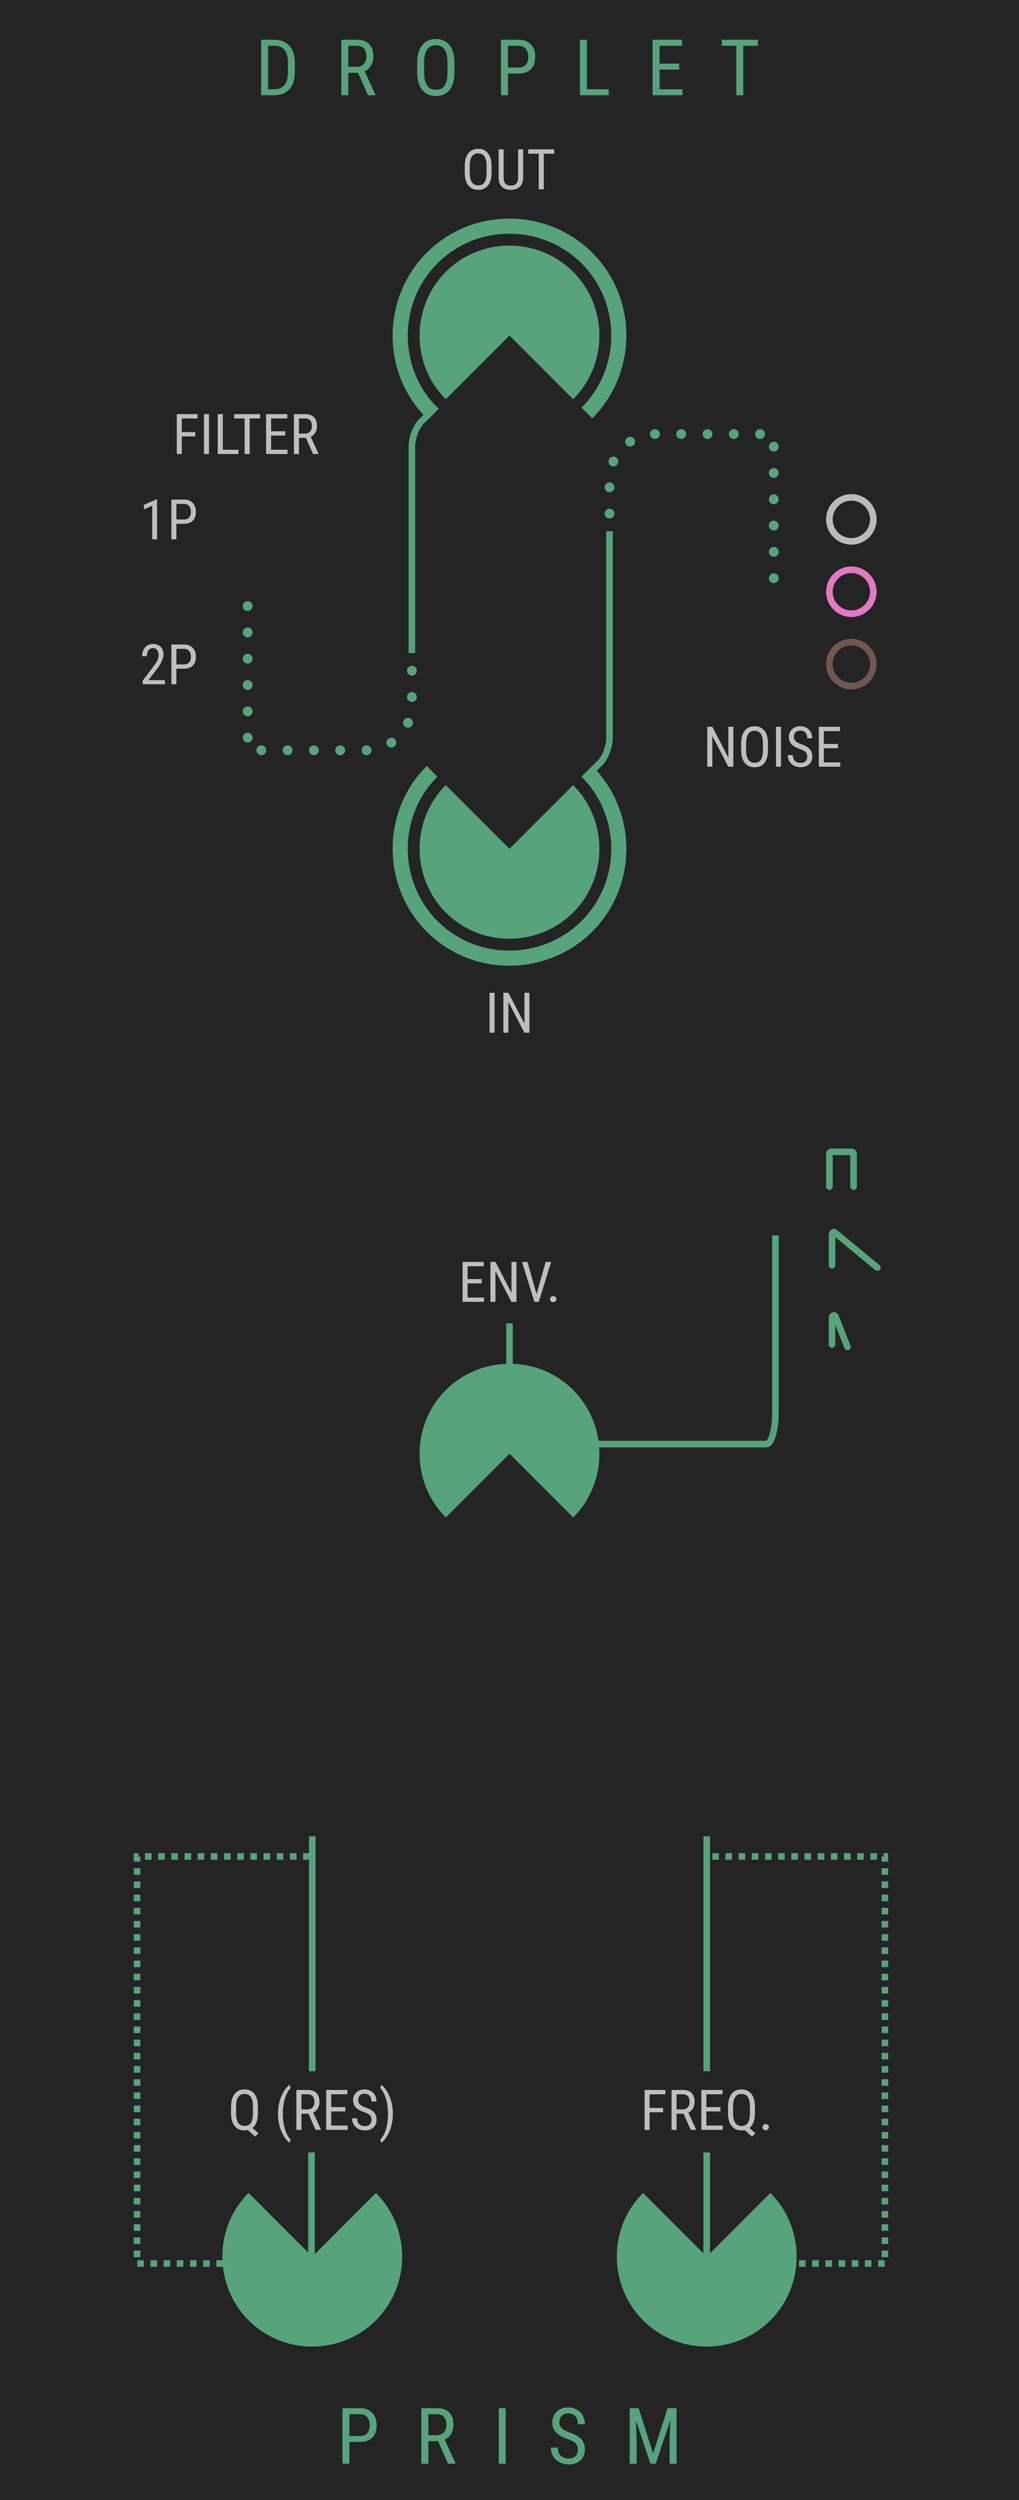 <?xml version="1.0" encoding="UTF-8" standalone="no"?>
<!-- Generator: Adobe Illustrator 23.0.3, SVG Export Plug-In . SVG Version: 6.00 Build 0)  -->

<svg
   xmlns:dc="http://purl.org/dc/elements/1.1/"
   xmlns:cc="http://creativecommons.org/ns#"
   xmlns:rdf="http://www.w3.org/1999/02/22-rdf-syntax-ns#"
   xmlns:svg="http://www.w3.org/2000/svg"
   xmlns="http://www.w3.org/2000/svg"
   xmlns:sodipodi="http://sodipodi.sourceforge.net/DTD/sodipodi-0.dtd"
   xmlns:inkscape="http://www.inkscape.org/namespaces/inkscape"
   version="1.0"
   x="0px"
   y="0px"
   width="155"
   height="380"
   viewBox="0 0 155 380"
   enable-background="new 0 0 585 380"
   xml:space="preserve"
   id="svg1834"
   sodipodi:docname="prism_Droplet.svg"
   inkscape:version="0.92.4 (5da689c313, 2019-01-14)"><defs
     id="defs1838"><inkscape:path-effect
   effect="bspline"
   id="path-effect1596"
   is_visible="true"
   weight="33.333"
   steps="2"
   helper_size="0"
   apply_no_weight="true"
   apply_with_weight="true"
   only_selected="false" /><inkscape:path-effect
   effect="bspline"
   id="path-effect1592"
   is_visible="true"
   weight="33.333"
   steps="2"
   helper_size="0"
   apply_no_weight="true"
   apply_with_weight="true"
   only_selected="false" />
</defs><sodipodi:namedview
     pagecolor="#ffffff"
     bordercolor="#666666"
     borderopacity="1"
     objecttolerance="10"
     gridtolerance="10"
     guidetolerance="10"
     inkscape:pageopacity="0"
     inkscape:pageshadow="2"
     inkscape:window-width="1780"
     inkscape:window-height="1046"
     id="namedview1836"
     showgrid="false"
     inkscape:zoom="2.9462489"
     inkscape:cx="77.499999"
     inkscape:cy="145.50461"
     inkscape:window-x="129"
     inkscape:window-y="-11"
     inkscape:window-maximized="1"
     inkscape:current-layer="layer7"
     showguides="false"><inkscape:grid
       type="xygrid"
       id="grid2962" /></sodipodi:namedview><g
     inkscape:groupmode="layer"
     id="layer3"
     inkscape:label="Background"
     style="display:inline"
     sodipodi:insensitive="true"><rect
       y="-1.9999999e-05"
       width="155"
       height="380"
       id="rect815"
       x="0"
       style="fill:#242424;fill-opacity:1;stroke-width:1" /></g><g
     inkscape:groupmode="layer"
     id="layer4"
     inkscape:label="Graphics"
     style="display:inline"><path
       stroke-miterlimit="10"
       d="m 75.252,219.5 h 41.301 c 0.771,0 1.397,-2.133 1.397,-4.765 v -26.952"
       id="path832"
       inkscape:connector-curvature="0"
       style="fill:none;stroke:#57a37b;stroke-width:1;stroke-miterlimit:10" /><g
       id="g1509"
       transform="translate(29.301,32)"><path
         style="fill:none;stroke:#57a37b;stroke-linecap:round;stroke-linejoin:round;stroke-miterlimit:10"
         inkscape:connector-curvature="0"
         id="path988"
         d="m 97.256,172.363 v -4.048 c 0,-0.389 0.4,-0.517 0.537,-0.171 l 1.818,4.587"
         stroke-miterlimit="10" /><path
         stroke-miterlimit="10"
         d="m 97.263,160.325 v -4.651 c 0,-0.299 0.244,-0.483 0.433,-0.327 l 6.463,5.33"
         id="path1725"
         inkscape:connector-curvature="0"
         style="fill:none;stroke:#57a37b;stroke-linecap:round;stroke-linejoin:round;stroke-miterlimit:10" /><path
         stroke-miterlimit="10"
         d="m 96.859,148.368 v -5.002 c 0,-0.157 0.127,-0.285 0.285,-0.285 h 3.106 c 0.157,0 0.285,0.127 0.285,0.285 v 5.002"
         id="path1727"
         inkscape:connector-curvature="0"
         style="fill:none;stroke:#57a37b;stroke-linecap:round;stroke-linejoin:round;stroke-miterlimit:10" /></g></g><g
     inkscape:groupmode="layer"
     id="layer8"
     inkscape:label="PanelDrop" /><g
     inkscape:groupmode="layer"
     id="layer5"
     inkscape:label="Text"
     style="display:inline"><g
       inkscape:groupmode="layer"
       id="layer6"
       inkscape:label="Green"
       style="display:inline" /><g
       inkscape:groupmode="layer"
       id="layer7"
       inkscape:label="Grey"
       style="display:inline"><g
   aria-label="OUT"
   style="font-style:normal;font-variant:normal;font-weight:normal;font-stretch:normal;font-size:8.533px;line-height:1.25;font-family:'Roboto Condensed';-inkscape-font-specification:'Roboto Condensed, Normal';font-variant-ligatures:normal;font-variant-caps:normal;font-variant-numeric:normal;font-feature-settings:normal;text-align:start;letter-spacing:0px;word-spacing:0px;writing-mode:lr-tb;text-anchor:start;display:inline;fill:#bebebe;fill-opacity:1;stroke:none"
   id="text1513"><path
     d="m 74.772,26.272 q 0,1.242 -0.529,1.913 -0.529,0.671 -1.504,0.671 -0.938,0 -1.483,-0.65 -0.542,-0.654 -0.562,-1.846 v -1.142 q 0,-1.217 0.537,-1.904 0.537,-0.692 1.5,-0.692 0.958,0 1.492,0.662 0.537,0.658 0.55,1.883 z m -0.762,-1.062 q 0,-0.963 -0.317,-1.429 -0.312,-0.471 -0.963,-0.471 -0.629,0 -0.954,0.475 -0.321,0.475 -0.325,1.4 v 1.087 q 0,0.929 0.321,1.417 0.325,0.487 0.967,0.487 0.642,0 0.95,-0.45 0.308,-0.45 0.321,-1.379 z"
     style=""
     id="path3917" /><path
     d="m 79.576,22.705 v 4.313 q -0.008,0.863 -0.5,1.35 -0.492,0.487 -1.371,0.487 -0.9,0 -1.375,-0.475 -0.475,-0.479 -0.483,-1.363 v -4.313 h 0.758 v 4.283 q 0,0.613 0.258,0.917 0.263,0.3 0.842,0.3 0.583,0 0.842,-0.3 0.263,-0.304 0.263,-0.917 v -4.283 z"
     style=""
     id="path3919" /><path
     d="m 84.305,23.364 h -1.596 v 5.408 h -0.762 v -5.408 h -1.592 v -0.658 h 3.95 z"
     style=""
     id="path3921" /></g>

<path
   style="display:inline;fill:#57a37b"
   inkscape:connector-curvature="0"
   id="path1058"
   d="m 77.495,51 -9.686,9.686 c -0.282,-0.282 -0.551,-0.576 -0.807,-0.881 -4.83,-5.757 -4.068,-14.468 1.688,-19.299 5.757,-4.83 14.468,-4.068 19.299,1.688 4.541,5.412 4.189,13.495 -0.807,18.491 z" /><path
   style="display:inline;fill:#57a37b"
   inkscape:connector-curvature="0"
   id="path1060"
   d="m 64.905,63.59 c -0.366,-0.366 -0.716,-0.748 -1.049,-1.145 -6.279,-7.483 -5.288,-18.806 2.195,-25.085 7.483,-6.279 18.807,-5.288 25.085,2.195 5.903,7.035 5.444,17.542 -1.049,24.036 l -1.626,-1.626 c 5.655,-5.655 6.054,-14.805 0.914,-20.931 -5.468,-6.516 -15.329,-7.379 -21.845,-1.911 -6.516,5.468 -7.379,15.329 -1.911,21.845 0.29,0.346 0.595,0.678 0.914,0.997 z" /><path
   style="display:inline;fill:#57a37b"
   inkscape:connector-curvature="0"
   id="path1064"
   d="m 77.495,129.018 -9.686,-9.686 c -0.282,0.282 -0.551,0.576 -0.807,0.881 -4.83,5.757 -4.068,14.468 1.688,19.299 5.757,4.83 14.468,4.068 19.299,-1.688 4.541,-5.412 4.189,-13.495 -0.807,-18.491 z" /><path
   style="display:inline;fill:#57a37b"
   inkscape:connector-curvature="0"
   id="path1066"
   d="m 64.905,116.428 c -0.366,0.366 -0.716,0.748 -1.049,1.145 -6.279,7.483 -5.288,18.806 2.195,25.085 7.483,6.279 18.807,5.288 25.085,-2.195 5.903,-7.035 5.444,-17.542 -1.049,-24.036 l -1.626,1.626 c 5.655,5.655 6.054,14.805 0.914,20.931 -5.468,6.516 -15.329,7.379 -21.845,1.911 -6.516,-5.468 -7.379,-15.329 -1.911,-21.845 0.29,-0.346 0.595,-0.678 0.914,-0.997 z" /><g
   aria-label="IN"
   style="font-style:normal;font-variant:normal;font-weight:normal;font-stretch:normal;font-size:8.533px;line-height:1.25;font-family:'Roboto Condensed';-inkscape-font-specification:'Roboto Condensed, Normal';font-variant-ligatures:normal;font-variant-caps:normal;font-variant-numeric:normal;font-feature-settings:normal;text-align:start;letter-spacing:0px;word-spacing:0px;writing-mode:lr-tb;text-anchor:start;fill:#000000;fill-opacity:1;stroke:none"
   id="text1526"><path
     d="m 75.23,156.966 h -0.762 v -6.067 h 0.762 z"
     style="font-style:normal;font-variant:normal;font-weight:normal;font-stretch:normal;font-size:8.533px;font-family:'Roboto Condensed';-inkscape-font-specification:'Roboto Condensed, Normal';font-variant-ligatures:normal;font-variant-caps:normal;font-variant-numeric:normal;font-feature-settings:normal;text-align:start;writing-mode:lr-tb;text-anchor:start;fill:#bebebe;fill-opacity:1"
     id="path3924" /><path
     d="m 80.53,156.966 h -0.767 l -2.429,-4.675 v 4.675 h -0.767 v -6.067 h 0.767 l 2.438,4.696 v -4.696 h 0.758 z"
     style="font-style:normal;font-variant:normal;font-weight:normal;font-stretch:normal;font-size:8.533px;font-family:'Roboto Condensed';-inkscape-font-specification:'Roboto Condensed, Normal';font-variant-ligatures:normal;font-variant-caps:normal;font-variant-numeric:normal;font-feature-settings:normal;text-align:start;writing-mode:lr-tb;text-anchor:start;fill:#bebebe;fill-opacity:1"
     id="path3926" /></g>

<path
   style="display:inline;fill:none;stroke:#57a37b;stroke-miterlimit:10"
   d="m 47.379,343.01 v -15.844"
   id="line956" /><path
   d="m 47.496,343.005 -9.686,-9.686 c -0.282,0.282 -0.551,0.576 -0.807,0.881 -4.83,5.757 -4.068,14.468 1.688,19.299 5.757,4.83 14.468,4.068 19.299,-1.688 4.541,-5.412 4.189,-13.495 -0.807,-18.491 z"
   id="path962"
   inkscape:connector-curvature="0"
   style="display:inline;fill:#57a37b" /><path
   style="display:inline;fill:none;stroke:#57a37b;stroke-width:1;stroke-miterlimit:10"
   d="M 47.5,314.83 V 279.116"
   id="line958" /><g
   id="g1753"
   transform="translate(-2)"><g
     transform="translate(-47.809,-229.343)"
     id="g1374"><g
       id="g1348"><g
         id="g1787"
         style="display:inline;fill:#bebebe;fill-opacity:1;stroke:none"><path
           stroke-miterlimit="10"
           d="m 74.895,333.352 h -3.379 v -0.552 l 1.723,-2.283 c 0.26,-0.351 0.44,-0.64 0.541,-0.865 0.101,-0.226 0.152,-0.464 0.152,-0.716 0,-0.32 -0.075,-0.581 -0.225,-0.78 -0.149,-0.199 -0.346,-0.299 -0.589,-0.299 -0.308,0 -0.544,0.106 -0.712,0.317 -0.167,0.212 -0.251,0.517 -0.251,0.915 h -0.735 c 0,-0.556 0.152,-1.005 0.457,-1.349 0.304,-0.343 0.718,-0.515 1.241,-0.515 0.481,0 0.86,0.147 1.137,0.442 0.277,0.295 0.415,0.687 0.415,1.177 0,0.598 -0.311,1.305 -0.934,2.12 l -1.345,1.76 h 2.503 z"
           id="path1783"
           inkscape:connector-curvature="0"
           style="fill:#bebebe;fill-opacity:1;stroke:none;stroke-width:0.25;stroke-linejoin:round;stroke-miterlimit:10" /><path
           stroke-miterlimit="10"
           d="m 76.638,330.986 v 2.365 h -0.76 v -6.043 h 1.926 c 0.562,0 1.003,0.168 1.324,0.505 0.321,0.336 0.481,0.783 0.481,1.342 0,0.581 -0.153,1.029 -0.459,1.343 -0.306,0.314 -0.737,0.477 -1.293,0.488 H 76.638 Z m 0,-0.652 h 1.166 c 0.338,0 0.597,-0.101 0.776,-0.303 0.18,-0.202 0.27,-0.492 0.27,-0.869 0,-0.363 -0.092,-0.654 -0.278,-0.873 -0.186,-0.219 -0.44,-0.329 -0.764,-0.329 H 76.638 Z"
           id="path1785"
           inkscape:connector-curvature="0"
           style="fill:#bebebe;fill-opacity:1;stroke:none;stroke-width:0.25;stroke-linejoin:round;stroke-miterlimit:10" /></g></g></g><g
     transform="translate(-58.336,-214.241)"
     id="g1353"><g
       style="display:inline;fill:#bebebe;fill-opacity:1;stroke:none"
       id="g1793"><path
         style="fill:#bebebe;fill-opacity:1;stroke:none;stroke-width:0.25;stroke-linejoin:round;stroke-miterlimit:10"
         inkscape:connector-curvature="0"
         id="path1789"
         d="m 84.229,296.223 h -0.739 v -5.117 l -1.27,0.568 v -0.697 l 1.893,-0.826 h 0.116 z"
         stroke-miterlimit="10" /><path
         style="fill:#bebebe;fill-opacity:1;stroke:none;stroke-width:0.25;stroke-linejoin:round;stroke-miterlimit:10"
         inkscape:connector-curvature="0"
         id="path1791"
         d="m 87.164,293.856 v 2.366 H 86.404 v -6.043 h 1.926 c 0.562,0 1.003,0.168 1.324,0.504 0.321,0.336 0.481,0.784 0.481,1.343 0,0.581 -0.153,1.028 -0.459,1.343 -0.306,0.313 -0.737,0.477 -1.293,0.487 h -1.22 z m 0,-0.651 h 1.166 c 0.338,0 0.597,-0.102 0.776,-0.304 0.18,-0.202 0.27,-0.492 0.27,-0.869 0,-0.362 -0.092,-0.653 -0.278,-0.873 -0.186,-0.219 -0.44,-0.328 -0.764,-0.328 h -1.17 v 2.374 z"
         stroke-miterlimit="10" /></g></g></g><path
   style="display:inline;fill:none;stroke:#57a37b;stroke-miterlimit:10"
   d="m 107.5,343.01 v -15.844"
   id="line1402" /><path
   style="display:inline;fill:#57a37b"
   inkscape:connector-curvature="0"
   id="path1404"
   d="M 107.496,343.005 97.81,333.319 c -0.282,0.282 -0.551,0.576 -0.807,0.881 -4.83,5.757 -4.068,14.468 1.688,19.299 5.757,4.83 14.468,4.068 19.299,-1.688 4.541,-5.412 4.189,-13.495 -0.807,-18.491 z" /><path
   style="display:inline;fill:none;stroke:#57a37b;stroke-width:1;stroke-miterlimit:10"
   d="M 107.5,314.83 V 279.116"
   id="line1406" /><g
   style="display:inline"
   id="g1495"
   transform="translate(31.7)"><path
     d="m 85.25,87.89 c 0,-0.41 0.33,-0.75 0.75,-0.75 v 0 c 0.41,0 0.75,0.34 0.75,0.75 v 0 c 0,0.42 -0.34,0.75 -0.75,0.75 v 0 c -0.42,0 -0.75,-0.33 -0.75,-0.75 z m 0,-4 c 0,-0.41 0.33,-0.75 0.75,-0.75 v 0 c 0.41,0 0.75,0.34 0.75,0.75 v 0 c 0,0.42 -0.34,0.75 -0.75,0.75 v 0 c -0.42,0 -0.75,-0.33 -0.75,-0.75 z m 0,-4 c 0,-0.41 0.33,-0.75 0.75,-0.75 v 0 c 0.41,0 0.75,0.34 0.75,0.75 v 0 c 0,0.42 -0.34,0.75 -0.75,0.75 v 0 c -0.42,0 -0.75,-0.33 -0.75,-0.75 z M 60.27,78.07 c 0,-0.42 0.33,-0.75 0.75,-0.75 v 0 c 0.41,0 0.75,0.33 0.75,0.75 v 0 c 0,0.41 -0.34,0.75 -0.75,0.75 v 0 c -0.42,0 -0.75,-0.34 -0.75,-0.75 z M 85.25,75.89 c 0,-0.41 0.33,-0.75 0.75,-0.75 v 0 c 0.41,0 0.75,0.34 0.75,0.75 v 0 c 0,0.42 -0.34,0.75 -0.75,0.75 v 0 c -0.42,0 -0.75,-0.33 -0.75,-0.75 z M 60.27,74.07 c 0,-0.42 0.33,-0.75 0.75,-0.75 v 0 c 0.41,0 0.75,0.33 0.75,0.75 v 0 c 0,0.41 -0.34,0.75 -0.75,0.75 v 0 c -0.42,0 -0.75,-0.34 -0.75,-0.75 z M 85.25,71.89 c 0,-0.41 0.33,-0.75 0.75,-0.75 v 0 c 0.41,0 0.75,0.34 0.75,0.75 v 0 c 0,0.42 -0.34,0.75 -0.75,0.75 v 0 c -0.42,0 -0.75,-0.33 -0.75,-0.75 z M 61.3,70.84 C 60.92,70.67 60.75,70.23 60.92,69.85 v 0 0 0 c 0.16,-0.38 0.6,-0.55 0.98,-0.39 v 0 c 0.38,0.17 0.56,0.61 0.39,0.99 v 0 c -0.12,0.28 -0.4,0.45 -0.69,0.45 v 0 C 61.5,70.9 61.4,70.88 61.3,70.84 Z M 85.25,67.89 c 0,-0.41 0.33,-0.75 0.75,-0.75 v 0 c 0.41,0 0.75,0.34 0.75,0.75 v 0 c 0,0.42 -0.34,0.75 -0.75,0.75 v 0 c -0.42,0 -0.75,-0.33 -0.75,-0.75 z M 63.52,67.55 c -0.23,-0.35 -0.13,-0.81 0.21,-1.04 v 0 c 0.35,-0.23 0.81,-0.14 1.04,0.21 v 0 C 65,67.06 64.91,67.53 64.56,67.76 v 0 c -0.13,0.08 -0.27,0.12 -0.41,0.12 v 0 c -0.25,0 -0.49,-0.11 -0.63,-0.33 z m 3.65,-1.56 c -0.01,-0.42 0.32,-0.76 0.74,-0.76 v 0 c 0.41,-0.01 0.75,0.32 0.76,0.74 v 0 c 0,0.41 -0.33,0.75 -0.75,0.76 v 0 0 0 c -0.41,0 -0.75,-0.33 -0.75,-0.74 z m 16,-0.01 c 0,-0.42 0.33,-0.75 0.75,-0.75 v 0 c 0.41,0 0.75,0.33 0.75,0.75 v 0 c 0,0.41 -0.34,0.75 -0.75,0.75 v 0 c -0.42,0 -0.75,-0.34 -0.75,-0.75 z m -4,0 c 0,-0.42 0.33,-0.75 0.75,-0.75 v 0 c 0.41,0 0.75,0.33 0.75,0.75 v 0 c 0,0.41 -0.34,0.75 -0.75,0.75 v 0 c -0.42,0 -0.75,-0.34 -0.75,-0.75 z m -4,0 c 0,-0.42 0.33,-0.75 0.75,-0.75 v 0 c 0.41,0 0.75,0.33 0.75,0.75 v 0 c 0,0.41 -0.34,0.75 -0.75,0.75 v 0 c -0.42,0 -0.75,-0.34 -0.75,-0.75 z m -4,0 c 0,-0.42 0.33,-0.75 0.75,-0.75 v 0 c 0.41,0 0.75,0.33 0.75,0.75 v 0 c 0,0.41 -0.34,0.75 -0.75,0.75 v 0 c -0.42,0 -0.75,-0.34 -0.75,-0.75 z"
     id="path822"
     inkscape:connector-curvature="0"
     style="fill:#57a37b" /><path
     style="fill:none;stroke:#57a37b;stroke-miterlimit:10"
     inkscape:connector-curvature="0"
     id="path826"
     d="m 57.269,118.231 2.49,-2.46 c 0.817,-1.105 1.258,-2.444 1.258,-3.819 V 80.75"
     stroke-miterlimit="10" /></g><g
   id="g1676"><path
     style="display:inline;fill:none;stroke:#e279c2;stroke-miterlimit:10"
     d="m 132.84,89.945 a 3.34,3.34 0 0 1 -3.34,3.34 3.34,3.34 0 0 1 -3.34,-3.34 3.34,3.34 0 0 1 3.34,-3.34 3.34,3.34 0 0 1 3.34,3.34 z"
     id="circle1036" /><path
     style="display:inline;fill:none;stroke:#bababa;stroke-miterlimit:10"
     d="m 132.84,78.945 a 3.34,3.34 0 0 1 -3.34,3.34 3.34,3.34 0 0 1 -3.34,-3.34 3.34,3.34 0 0 1 3.34,-3.34 3.34,3.34 0 0 1 3.34,3.34 z"
     id="circle1038" /><path
     style="display:inline;fill:none;stroke:#705750;stroke-miterlimit:10"
     d="m 132.84,100.945 a 3.34,3.34 0 0 1 -3.34,3.34 3.34,3.34 0 0 1 -3.34,-3.34 3.34,3.34 0 0 1 3.34,-3.34 3.34,3.34 0 0 1 3.34,3.34 z"
     id="circle1040" /></g><g
   aria-label="NOISE"
   style="font-style:normal;font-variant:normal;font-weight:normal;font-stretch:normal;font-size:18.667px;line-height:1.25;font-family:'Roboto Condensed';-inkscape-font-specification:'Roboto Condensed, Normal';font-variant-ligatures:normal;font-variant-caps:normal;font-variant-numeric:normal;font-feature-settings:normal;text-align:start;letter-spacing:0px;word-spacing:0px;writing-mode:lr-tb;text-anchor:start;fill:#000000;fill-opacity:1;stroke:none"
   id="text1535"><path
     d="m 111.548,116.538 h -0.767 l -2.429,-4.675 v 4.675 h -0.767 v -6.067 h 0.767 l 2.438,4.696 v -4.696 h 0.758 z"
     style="font-style:normal;font-variant:normal;font-weight:normal;font-stretch:normal;font-size:8.533px;font-family:'Roboto Condensed';-inkscape-font-specification:'Roboto Condensed, Normal';font-variant-ligatures:normal;font-variant-caps:normal;font-variant-numeric:normal;font-feature-settings:normal;text-align:start;writing-mode:lr-tb;text-anchor:start;fill:#bebebe;fill-opacity:1"
     id="path3936" /><path
     d="m 116.814,114.038 q 0,1.242 -0.529,1.913 -0.529,0.671 -1.504,0.671 -0.938,0 -1.483,-0.65 -0.542,-0.654 -0.562,-1.846 v -1.142 q 0,-1.217 0.537,-1.904 0.537,-0.692 1.5,-0.692 0.958,0 1.492,0.662 0.537,0.658 0.55,1.883 z m -0.762,-1.062 q 0,-0.963 -0.317,-1.429 -0.312,-0.471 -0.963,-0.471 -0.629,0 -0.954,0.475 -0.321,0.475 -0.325,1.4 v 1.087 q 0,0.929 0.321,1.417 0.325,0.487 0.967,0.487 0.642,0 0.95,-0.45 0.308,-0.45 0.321,-1.379 z"
     style="font-style:normal;font-variant:normal;font-weight:normal;font-stretch:normal;font-size:8.533px;font-family:'Roboto Condensed';-inkscape-font-specification:'Roboto Condensed, Normal';font-variant-ligatures:normal;font-variant-caps:normal;font-variant-numeric:normal;font-feature-settings:normal;text-align:start;writing-mode:lr-tb;text-anchor:start;fill:#bebebe;fill-opacity:1"
     id="path3938" /><path
     d="m 118.798,116.538 h -0.762 v -6.067 h 0.762 z"
     style="font-style:normal;font-variant:normal;font-weight:normal;font-stretch:normal;font-size:8.533px;font-family:'Roboto Condensed';-inkscape-font-specification:'Roboto Condensed, Normal';font-variant-ligatures:normal;font-variant-caps:normal;font-variant-numeric:normal;font-feature-settings:normal;text-align:start;writing-mode:lr-tb;text-anchor:start;fill:#bebebe;fill-opacity:1"
     id="path3940" /><path
     d="m 122.785,115.005 q 0,-0.454 -0.246,-0.696 -0.246,-0.242 -0.887,-0.471 -0.642,-0.229 -0.983,-0.479 -0.338,-0.254 -0.508,-0.575 -0.167,-0.325 -0.167,-0.742 0,-0.721 0.479,-1.188 0.483,-0.467 1.262,-0.467 0.533,0 0.95,0.242 0.417,0.237 0.642,0.662 0.225,0.425 0.225,0.933 h -0.767 q 0,-0.562 -0.271,-0.871 -0.271,-0.308 -0.779,-0.308 -0.463,0 -0.717,0.258 -0.254,0.258 -0.254,0.725 0,0.383 0.275,0.642 0.275,0.258 0.85,0.463 0.896,0.296 1.279,0.729 0.388,0.433 0.388,1.133 0,0.738 -0.479,1.183 -0.479,0.442 -1.304,0.442 -0.529,0 -0.979,-0.229 -0.446,-0.233 -0.704,-0.65 -0.254,-0.421 -0.254,-0.963 h 0.767 q 0,0.562 0.312,0.875 0.317,0.312 0.858,0.312 0.504,0 0.758,-0.258 0.254,-0.258 0.254,-0.704 z"
     style="font-style:normal;font-variant:normal;font-weight:normal;font-stretch:normal;font-size:8.533px;font-family:'Roboto Condensed';-inkscape-font-specification:'Roboto Condensed, Normal';font-variant-ligatures:normal;font-variant-caps:normal;font-variant-numeric:normal;font-feature-settings:normal;text-align:start;writing-mode:lr-tb;text-anchor:start;fill:#bebebe;fill-opacity:1"
     id="path3942" /><path
     d="m 127.46,113.734 h -2.146 v 2.15 h 2.5 v 0.654 h -3.263 v -6.067 h 3.221 v 0.658 h -2.458 v 1.95 h 2.146 z"
     style="font-style:normal;font-variant:normal;font-weight:normal;font-stretch:normal;font-size:8.533px;font-family:'Roboto Condensed';-inkscape-font-specification:'Roboto Condensed, Normal';font-variant-ligatures:normal;font-variant-caps:normal;font-variant-numeric:normal;font-feature-settings:normal;text-align:start;writing-mode:lr-tb;text-anchor:start;fill:#bebebe;fill-opacity:1"
     id="path3944" /></g>

<path
   d="m 77.504,220.965 9.686,9.686 c 0.282,-0.282 0.551,-0.576 0.807,-0.881 4.83,-5.757 4.068,-14.468 -1.688,-19.299 -5.757,-4.83 -14.468,-4.068 -19.299,1.688 -4.541,5.412 -4.189,13.495 0.807,18.491 z"
   id="path838"
   inkscape:connector-curvature="0"
   style="display:inline;fill:#57a37b" /><path
   style="display:inline;fill:none;stroke:#57a37b;stroke-miterlimit:10"
   d="M 77.5,217 V 201.156"
   id="line1070" /><g
   aria-label="ENV."
   style="font-style:normal;font-variant:normal;font-weight:normal;font-stretch:normal;font-size:8.533px;line-height:1.25;font-family:'Roboto Condensed';-inkscape-font-specification:'Roboto Condensed, Normal';font-variant-ligatures:normal;font-variant-caps:normal;font-variant-numeric:normal;font-feature-settings:normal;text-align:start;letter-spacing:0px;word-spacing:0px;writing-mode:lr-tb;text-anchor:start;fill:#000000;fill-opacity:1;stroke:none"
   id="text1539"><path
     d="m 73.273,195.075 h -2.146 v 2.15 h 2.5 v 0.654 h -3.263 v -6.067 h 3.221 v 0.658 h -2.458 v 1.95 h 2.146 z"
     style="font-style:normal;font-variant:normal;font-weight:normal;font-stretch:normal;font-size:8.533px;font-family:'Roboto Condensed';-inkscape-font-specification:'Roboto Condensed, Normal';font-variant-ligatures:normal;font-variant-caps:normal;font-variant-numeric:normal;font-feature-settings:normal;text-align:start;writing-mode:lr-tb;text-anchor:start;fill:#bebebe;fill-opacity:1"
     id="path3948" /><path
     d="m 78.56,197.879 h -0.767 l -2.429,-4.675 v 4.675 h -0.767 v -6.067 h 0.767 l 2.438,4.696 v -4.696 h 0.758 z"
     style="font-style:normal;font-variant:normal;font-weight:normal;font-stretch:normal;font-size:8.533px;font-family:'Roboto Condensed';-inkscape-font-specification:'Roboto Condensed, Normal';font-variant-ligatures:normal;font-variant-caps:normal;font-variant-numeric:normal;font-feature-settings:normal;text-align:start;writing-mode:lr-tb;text-anchor:start;fill:#bebebe;fill-opacity:1"
     id="path3950" /><path
     d="m 81.615,196.708 1.387,-4.896 h 0.838 l -1.887,6.067 H 81.285 l -1.883,-6.067 h 0.833 z"
     style="font-style:normal;font-variant:normal;font-weight:normal;font-stretch:normal;font-size:8.533px;font-family:'Roboto Condensed';-inkscape-font-specification:'Roboto Condensed, Normal';font-variant-ligatures:normal;font-variant-caps:normal;font-variant-numeric:normal;font-feature-settings:normal;text-align:start;writing-mode:lr-tb;text-anchor:start;fill:#bebebe;fill-opacity:1"
     id="path3952" /><path
     d="m 83.677,197.475 q 0,-0.2 0.117,-0.333 0.121,-0.133 0.358,-0.133 0.237,0 0.358,0.133 0.125,0.133 0.125,0.333 0,0.192 -0.125,0.321 -0.121,0.129 -0.358,0.129 -0.238,0 -0.358,-0.129 -0.117,-0.129 -0.117,-0.321 z"
     style="font-style:normal;font-variant:normal;font-weight:normal;font-stretch:normal;font-size:8.533px;font-family:'Roboto Condensed';-inkscape-font-specification:'Roboto Condensed, Normal';font-variant-ligatures:normal;font-variant-caps:normal;font-variant-numeric:normal;font-feature-settings:normal;text-align:start;writing-mode:lr-tb;text-anchor:start;fill:#bebebe;fill-opacity:1"
     id="path3954" /></g>

<g
   aria-label="Q (RES)"
   style="font-style:normal;font-variant:normal;font-weight:normal;font-stretch:normal;font-size:8.533px;line-height:1.25;font-family:'Roboto Condensed';-inkscape-font-specification:'Roboto Condensed, Normal';font-variant-ligatures:normal;font-variant-caps:normal;font-variant-numeric:normal;font-feature-settings:normal;text-align:start;letter-spacing:0px;word-spacing:0px;writing-mode:lr-tb;text-anchor:start;fill:#000000;fill-opacity:1;stroke:none"
   id="text1543"><path
     d="m 39.233,321.235 q 0,0.8 -0.217,1.354 -0.212,0.55 -0.608,0.858 l 0.904,0.812 -0.517,0.504 -1.092,-0.996 q -0.263,0.054 -0.508,0.054 -0.946,0 -1.492,-0.662 -0.542,-0.667 -0.554,-1.871 v -1.104 q 0,-1.225 0.537,-1.908 0.537,-0.688 1.5,-0.688 0.971,0 1.504,0.671 0.533,0.667 0.542,1.892 z m -0.762,-1.058 q 0,-0.963 -0.317,-1.429 -0.312,-0.471 -0.967,-0.471 -0.625,0 -0.95,0.475 -0.321,0.475 -0.325,1.4 v 1.083 q 0,0.933 0.321,1.421 0.325,0.487 0.963,0.487 0.633,0 0.946,-0.442 0.312,-0.442 0.329,-1.363 z"
     style="font-style:normal;font-variant:normal;font-weight:normal;font-stretch:normal;font-size:8.533px;font-family:'Roboto Condensed';-inkscape-font-specification:'Roboto Condensed, Normal';font-variant-ligatures:normal;font-variant-caps:normal;font-variant-numeric:normal;font-feature-settings:normal;text-align:start;writing-mode:lr-tb;text-anchor:start;fill:#bebebe;fill-opacity:1"
     id="path3957" /><path
     d="m 42.287,321.277 q 0,-1.092 0.296,-2.054 0.296,-0.963 0.838,-1.688 0.329,-0.438 0.633,-0.642 l 0.146,0.508 q -0.5,0.479 -0.821,1.446 -0.321,0.963 -0.35,2.142 l -0.004,0.338 q 0,1.467 0.412,2.592 0.312,0.846 0.762,1.308 l -0.146,0.471 q -0.383,-0.258 -0.779,-0.85 -0.988,-1.488 -0.988,-3.571 z"
     style="font-style:normal;font-variant:normal;font-weight:normal;font-stretch:normal;font-size:8.533px;font-family:'Roboto Condensed';-inkscape-font-specification:'Roboto Condensed, Normal';font-variant-ligatures:normal;font-variant-caps:normal;font-variant-numeric:normal;font-feature-settings:normal;text-align:start;writing-mode:lr-tb;text-anchor:start;fill:#bebebe;fill-opacity:1"
     id="path3959" /><path
     d="m 46.92,321.285 h -1.067 v 2.454 h -0.767 v -6.067 h 1.7 q 0.892,0 1.35,0.467 0.458,0.463 0.458,1.358 0,0.562 -0.25,0.983 -0.246,0.417 -0.7,0.629 l 1.175,2.579 v 0.05 h -0.821 z m -1.067,-0.654 h 0.925 q 0.479,0 0.762,-0.308 0.287,-0.308 0.287,-0.825 0,-1.167 -1.058,-1.167 h -0.917 z"
     style="font-style:normal;font-variant:normal;font-weight:normal;font-stretch:normal;font-size:8.533px;font-family:'Roboto Condensed';-inkscape-font-specification:'Roboto Condensed, Normal';font-variant-ligatures:normal;font-variant-caps:normal;font-variant-numeric:normal;font-feature-settings:normal;text-align:start;writing-mode:lr-tb;text-anchor:start;fill:#bebebe;fill-opacity:1"
     id="path3961" /><path
     d="m 52.529,320.935 h -2.146 v 2.15 h 2.5 v 0.654 h -3.263 v -6.067 h 3.221 v 0.658 h -2.458 v 1.95 h 2.146 z"
     style="font-style:normal;font-variant:normal;font-weight:normal;font-stretch:normal;font-size:8.533px;font-family:'Roboto Condensed';-inkscape-font-specification:'Roboto Condensed, Normal';font-variant-ligatures:normal;font-variant-caps:normal;font-variant-numeric:normal;font-feature-settings:normal;text-align:start;writing-mode:lr-tb;text-anchor:start;fill:#bebebe;fill-opacity:1"
     id="path3963" /><path
     d="m 56.504,322.206 q 0,-0.454 -0.246,-0.696 -0.246,-0.242 -0.887,-0.471 -0.642,-0.229 -0.983,-0.479 -0.338,-0.254 -0.508,-0.575 -0.167,-0.325 -0.167,-0.742 0,-0.721 0.479,-1.188 0.483,-0.467 1.262,-0.467 0.533,0 0.95,0.242 0.417,0.237 0.642,0.662 0.225,0.425 0.225,0.933 h -0.767 q 0,-0.562 -0.271,-0.871 -0.271,-0.308 -0.779,-0.308 -0.463,0 -0.717,0.258 -0.254,0.258 -0.254,0.725 0,0.383 0.275,0.642 0.275,0.258 0.85,0.463 0.896,0.296 1.279,0.729 0.388,0.433 0.388,1.133 0,0.738 -0.479,1.183 -0.479,0.442 -1.304,0.442 -0.529,0 -0.979,-0.229 -0.446,-0.233 -0.704,-0.65 -0.254,-0.421 -0.254,-0.963 h 0.767 q 0,0.562 0.312,0.875 0.317,0.312 0.858,0.312 0.504,0 0.758,-0.258 0.254,-0.258 0.254,-0.704 z"
     style="font-style:normal;font-variant:normal;font-weight:normal;font-stretch:normal;font-size:8.533px;font-family:'Roboto Condensed';-inkscape-font-specification:'Roboto Condensed, Normal';font-variant-ligatures:normal;font-variant-caps:normal;font-variant-numeric:normal;font-feature-settings:normal;text-align:start;writing-mode:lr-tb;text-anchor:start;fill:#bebebe;fill-opacity:1"
     id="path3965" /><path
     d="m 59.754,321.319 q 0,1.858 -0.833,3.288 -0.45,0.767 -0.933,1.092 l -0.146,-0.471 q 0.525,-0.504 0.846,-1.538 0.321,-1.038 0.329,-2.271 v -0.15 q 0,-1.583 -0.521,-2.833 -0.287,-0.683 -0.654,-1.071 l 0.146,-0.471 q 0.458,0.308 0.887,1.012 0.879,1.45 0.879,3.413 z"
     style="font-style:normal;font-variant:normal;font-weight:normal;font-stretch:normal;font-size:8.533px;font-family:'Roboto Condensed';-inkscape-font-specification:'Roboto Condensed, Normal';font-variant-ligatures:normal;font-variant-caps:normal;font-variant-numeric:normal;font-feature-settings:normal;text-align:start;writing-mode:lr-tb;text-anchor:start;fill:#bebebe;fill-opacity:1"
     id="path3967" /></g>

<g
   aria-label="FREQ."
   style="font-style:normal;font-variant:normal;font-weight:normal;font-stretch:normal;font-size:8.533px;line-height:1.25;font-family:'Roboto Condensed';-inkscape-font-specification:'Roboto Condensed, Normal';font-variant-ligatures:normal;font-variant-caps:normal;font-variant-numeric:normal;font-feature-settings:normal;text-align:start;letter-spacing:0px;word-spacing:0px;writing-mode:lr-tb;text-anchor:start;fill:#000000;fill-opacity:1;stroke:none"
   id="text1557"><path
     d="m 100.86,321.06 h -2.05 v 2.679 h -0.762 v -6.067 h 3.158 v 0.658 h -2.396 v 2.075 h 2.05 z"
     style="font-style:normal;font-variant:normal;font-weight:normal;font-stretch:normal;font-size:8.533px;font-family:'Roboto Condensed';-inkscape-font-specification:'Roboto Condensed, Normal';font-variant-ligatures:normal;font-variant-caps:normal;font-variant-numeric:normal;font-feature-settings:normal;text-align:start;writing-mode:lr-tb;text-anchor:start;fill:#bebebe;fill-opacity:1"
     id="path3970" /><path
     d="m 103.981,321.285 h -1.067 v 2.454 h -0.767 v -6.067 h 1.7 q 0.892,0 1.35,0.467 0.458,0.463 0.458,1.358 0,0.562 -0.25,0.983 -0.246,0.417 -0.7,0.629 l 1.175,2.579 v 0.05 h -0.821 z m -1.067,-0.654 h 0.925 q 0.479,0 0.762,-0.308 0.287,-0.308 0.287,-0.825 0,-1.167 -1.058,-1.167 h -0.917 z"
     style="font-style:normal;font-variant:normal;font-weight:normal;font-stretch:normal;font-size:8.533px;font-family:'Roboto Condensed';-inkscape-font-specification:'Roboto Condensed, Normal';font-variant-ligatures:normal;font-variant-caps:normal;font-variant-numeric:normal;font-feature-settings:normal;text-align:start;writing-mode:lr-tb;text-anchor:start;fill:#bebebe;fill-opacity:1"
     id="path3972" /><path
     d="m 109.59,320.935 h -2.146 v 2.15 h 2.5 v 0.654 h -3.263 v -6.067 h 3.221 v 0.658 h -2.458 v 1.95 h 2.146 z"
     style="font-style:normal;font-variant:normal;font-weight:normal;font-stretch:normal;font-size:8.533px;font-family:'Roboto Condensed';-inkscape-font-specification:'Roboto Condensed, Normal';font-variant-ligatures:normal;font-variant-caps:normal;font-variant-numeric:normal;font-feature-settings:normal;text-align:start;writing-mode:lr-tb;text-anchor:start;fill:#bebebe;fill-opacity:1"
     id="path3974" /><path
     d="m 114.827,321.235 q 0,0.8 -0.217,1.354 -0.212,0.55 -0.608,0.858 l 0.904,0.812 -0.517,0.504 -1.092,-0.996 q -0.263,0.054 -0.508,0.054 -0.946,0 -1.492,-0.662 -0.542,-0.667 -0.554,-1.871 v -1.104 q 0,-1.225 0.537,-1.908 0.537,-0.688 1.5,-0.688 0.971,0 1.504,0.671 0.533,0.667 0.542,1.892 z m -0.762,-1.058 q 0,-0.963 -0.317,-1.429 -0.312,-0.471 -0.967,-0.471 -0.625,0 -0.95,0.475 -0.321,0.475 -0.325,1.4 v 1.083 q 0,0.933 0.321,1.421 0.325,0.487 0.963,0.487 0.633,0 0.946,-0.442 0.312,-0.442 0.329,-1.363 z"
     style="font-style:normal;font-variant:normal;font-weight:normal;font-stretch:normal;font-size:8.533px;font-family:'Roboto Condensed';-inkscape-font-specification:'Roboto Condensed, Normal';font-variant-ligatures:normal;font-variant-caps:normal;font-variant-numeric:normal;font-feature-settings:normal;text-align:start;writing-mode:lr-tb;text-anchor:start;fill:#bebebe;fill-opacity:1"
     id="path3976" /><path
     d="m 115.994,323.335 q 0,-0.2 0.117,-0.333 0.121,-0.133 0.358,-0.133 0.237,0 0.358,0.133 0.125,0.133 0.125,0.333 0,0.192 -0.125,0.321 -0.121,0.129 -0.358,0.129 -0.237,0 -0.358,-0.129 -0.117,-0.129 -0.117,-0.321 z"
     style="font-style:normal;font-variant:normal;font-weight:normal;font-stretch:normal;font-size:8.533px;font-family:'Roboto Condensed';-inkscape-font-specification:'Roboto Condensed, Normal';font-variant-ligatures:normal;font-variant-caps:normal;font-variant-numeric:normal;font-feature-settings:normal;text-align:start;writing-mode:lr-tb;text-anchor:start;fill:#bebebe;fill-opacity:1"
     id="path3978" /></g>

<path
   style="fill:none;stroke:#57a37b;stroke-width:1.002;stroke-linecap:butt;stroke-linejoin:miter;stroke-miterlimit:4;stroke-dasharray:1.002, 1.002;stroke-dashoffset:0;stroke-opacity:1"
   d="M 47.104,282.175 H 20.846 v 61.882 h 14.137"
   id="path1602"
   inkscape:connector-curvature="0"
   sodipodi:nodetypes="cccc" /><path
   sodipodi:nodetypes="cccc"
   inkscape:connector-curvature="0"
   id="path1606"
   d="m 108.346,282.175 h 26.257 v 61.882 h -14.137"
   style="fill:none;stroke:#57a37b;stroke-width:1.002;stroke-linecap:butt;stroke-linejoin:miter;stroke-miterlimit:4;stroke-dasharray:1.002, 1.002;stroke-dashoffset:0;stroke-opacity:1" /><g
   transform="rotate(-180,61.834,90.008)"
   id="g1649"
   style="display:inline"><path
     style="fill:#57a37b"
     inkscape:connector-curvature="0"
     id="path1645"
     d="m 85.25,87.89 c 0,-0.41 0.33,-0.75 0.75,-0.75 v 0 c 0.41,0 0.75,0.34 0.75,0.75 v 0 c 0,0.42 -0.34,0.75 -0.75,0.75 v 0 c -0.42,0 -0.75,-0.33 -0.75,-0.75 z m 0,-4 c 0,-0.41 0.33,-0.75 0.75,-0.75 v 0 c 0.41,0 0.75,0.34 0.75,0.75 v 0 c 0,0.42 -0.34,0.75 -0.75,0.75 v 0 c -0.42,0 -0.75,-0.33 -0.75,-0.75 z m 0,-4 c 0,-0.41 0.33,-0.75 0.75,-0.75 v 0 c 0.41,0 0.75,0.34 0.75,0.75 v 0 c 0,0.42 -0.34,0.75 -0.75,0.75 v 0 c -0.42,0 -0.75,-0.33 -0.75,-0.75 z M 60.27,78.07 c 0,-0.42 0.33,-0.75 0.75,-0.75 v 0 c 0.41,0 0.75,0.33 0.75,0.75 v 0 c 0,0.41 -0.34,0.75 -0.75,0.75 v 0 c -0.42,0 -0.75,-0.34 -0.75,-0.75 z M 85.25,75.89 c 0,-0.41 0.33,-0.75 0.75,-0.75 v 0 c 0.41,0 0.75,0.34 0.75,0.75 v 0 c 0,0.42 -0.34,0.75 -0.75,0.75 v 0 c -0.42,0 -0.75,-0.33 -0.75,-0.75 z M 60.27,74.07 c 0,-0.42 0.33,-0.75 0.75,-0.75 v 0 c 0.41,0 0.75,0.33 0.75,0.75 v 0 c 0,0.41 -0.34,0.75 -0.75,0.75 v 0 c -0.42,0 -0.75,-0.34 -0.75,-0.75 z M 85.25,71.89 c 0,-0.41 0.33,-0.75 0.75,-0.75 v 0 c 0.41,0 0.75,0.34 0.75,0.75 v 0 c 0,0.42 -0.34,0.75 -0.75,0.75 v 0 c -0.42,0 -0.75,-0.33 -0.75,-0.75 z M 61.3,70.84 C 60.92,70.67 60.75,70.23 60.92,69.85 v 0 0 0 c 0.16,-0.38 0.6,-0.55 0.98,-0.39 v 0 c 0.38,0.17 0.56,0.61 0.39,0.99 v 0 c -0.12,0.28 -0.4,0.45 -0.69,0.45 v 0 C 61.5,70.9 61.4,70.88 61.3,70.84 Z M 85.25,67.89 c 0,-0.41 0.33,-0.75 0.75,-0.75 v 0 c 0.41,0 0.75,0.34 0.75,0.75 v 0 c 0,0.42 -0.34,0.75 -0.75,0.75 v 0 c -0.42,0 -0.75,-0.33 -0.75,-0.75 z M 63.52,67.55 c -0.23,-0.35 -0.13,-0.81 0.21,-1.04 v 0 c 0.35,-0.23 0.81,-0.14 1.04,0.21 v 0 C 65,67.06 64.91,67.53 64.56,67.76 v 0 c -0.13,0.08 -0.27,0.12 -0.41,0.12 v 0 c -0.25,0 -0.49,-0.11 -0.63,-0.33 z m 3.65,-1.56 c -0.01,-0.42 0.32,-0.76 0.74,-0.76 v 0 c 0.41,-0.01 0.75,0.32 0.76,0.74 v 0 c 0,0.41 -0.33,0.75 -0.75,0.76 v 0 0 0 c -0.41,0 -0.75,-0.33 -0.75,-0.74 z m 16,-0.01 c 0,-0.42 0.33,-0.75 0.75,-0.75 v 0 c 0.41,0 0.75,0.33 0.75,0.75 v 0 c 0,0.41 -0.34,0.75 -0.75,0.75 v 0 c -0.42,0 -0.75,-0.34 -0.75,-0.75 z m -4,0 c 0,-0.42 0.33,-0.75 0.75,-0.75 v 0 c 0.41,0 0.75,0.33 0.75,0.75 v 0 c 0,0.41 -0.34,0.75 -0.75,0.75 v 0 c -0.42,0 -0.75,-0.34 -0.75,-0.75 z m -4,0 c 0,-0.42 0.33,-0.75 0.75,-0.75 v 0 c 0.41,0 0.75,0.33 0.75,0.75 v 0 c 0,0.41 -0.34,0.75 -0.75,0.75 v 0 c -0.42,0 -0.75,-0.34 -0.75,-0.75 z m -4,0 c 0,-0.42 0.33,-0.75 0.75,-0.75 v 0 c 0.41,0 0.75,0.33 0.75,0.75 v 0 c 0,0.41 -0.34,0.75 -0.75,0.75 v 0 c -0.42,0 -0.75,-0.34 -0.75,-0.75 z" /><path
     stroke-miterlimit="10"
     d="m 57.269,118.231 2.49,-2.46 c 0.817,-1.105 1.258,-2.444 1.258,-3.819 V 80.75"
     id="path1647"
     inkscape:connector-curvature="0"
     style="fill:none;stroke:#57a37b;stroke-miterlimit:10" /></g><g
   aria-label="FILTER"
   style="font-style:normal;font-variant:normal;font-weight:normal;font-stretch:normal;font-size:8.533px;line-height:1.25;font-family:'Roboto Condensed';-inkscape-font-specification:'Roboto Condensed, Normal';font-variant-ligatures:normal;font-variant-caps:normal;font-variant-numeric:normal;font-feature-settings:normal;text-align:start;letter-spacing:0px;word-spacing:0px;writing-mode:lr-tb;text-anchor:start;fill:#000000;fill-opacity:1;stroke:none"
   id="text1653"><path
     d="m 29.704,66.334 h -2.05 v 2.679 H 26.892 v -6.067 h 3.158 v 0.658 H 27.654 v 2.075 h 2.05 z"
     style="font-style:normal;font-variant:normal;font-weight:normal;font-stretch:normal;font-size:8.533px;font-family:'Roboto Condensed';-inkscape-font-specification:'Roboto Condensed, Normal';font-variant-ligatures:normal;font-variant-caps:normal;font-variant-numeric:normal;font-feature-settings:normal;text-align:start;writing-mode:lr-tb;text-anchor:start;fill:#bebebe;fill-opacity:1"
     id="path3981" /><path
     d="m 31.788,69.013 h -0.762 v -6.067 h 0.762 z"
     style="font-style:normal;font-variant:normal;font-weight:normal;font-stretch:normal;font-size:8.533px;font-family:'Roboto Condensed';-inkscape-font-specification:'Roboto Condensed, Normal';font-variant-ligatures:normal;font-variant-caps:normal;font-variant-numeric:normal;font-feature-settings:normal;text-align:start;writing-mode:lr-tb;text-anchor:start;fill:#bebebe;fill-opacity:1"
     id="path3983" /><path
     d="m 33.892,68.359 h 2.379 v 0.654 H 33.125 V 62.947 H 33.892 Z"
     style="font-style:normal;font-variant:normal;font-weight:normal;font-stretch:normal;font-size:8.533px;font-family:'Roboto Condensed';-inkscape-font-specification:'Roboto Condensed, Normal';font-variant-ligatures:normal;font-variant-caps:normal;font-variant-numeric:normal;font-feature-settings:normal;text-align:start;writing-mode:lr-tb;text-anchor:start;fill:#bebebe;fill-opacity:1"
     id="path3985" /><path
     d="m 39.571,63.605 h -1.596 v 5.408 h -0.762 v -5.408 h -1.592 v -0.658 h 3.95 z"
     style="font-style:normal;font-variant:normal;font-weight:normal;font-stretch:normal;font-size:8.533px;font-family:'Roboto Condensed';-inkscape-font-specification:'Roboto Condensed, Normal';font-variant-ligatures:normal;font-variant-caps:normal;font-variant-numeric:normal;font-feature-settings:normal;text-align:start;writing-mode:lr-tb;text-anchor:start;fill:#bebebe;fill-opacity:1"
     id="path3987" /><path
     d="m 43.384,66.209 h -2.146 v 2.15 h 2.5 v 0.654 h -3.263 v -6.067 h 3.221 v 0.658 h -2.458 v 1.95 h 2.146 z"
     style="font-style:normal;font-variant:normal;font-weight:normal;font-stretch:normal;font-size:8.533px;font-family:'Roboto Condensed';-inkscape-font-specification:'Roboto Condensed, Normal';font-variant-ligatures:normal;font-variant-caps:normal;font-variant-numeric:normal;font-feature-settings:normal;text-align:start;writing-mode:lr-tb;text-anchor:start;fill:#bebebe;fill-opacity:1"
     id="path3989" /><path
     d="m 46.542,66.559 h -1.067 v 2.454 h -0.767 v -6.067 h 1.7 q 0.892,0 1.35,0.467 0.458,0.463 0.458,1.358 0,0.562 -0.25,0.983 -0.246,0.417 -0.7,0.629 l 1.175,2.579 v 0.05 h -0.821 z m -1.067,-0.654 h 0.925 q 0.479,0 0.762,-0.308 0.287,-0.308 0.287,-0.825 0,-1.167 -1.058,-1.167 h -0.917 z"
     style="font-style:normal;font-variant:normal;font-weight:normal;font-stretch:normal;font-size:8.533px;font-family:'Roboto Condensed';-inkscape-font-specification:'Roboto Condensed, Normal';font-variant-ligatures:normal;font-variant-caps:normal;font-variant-numeric:normal;font-feature-settings:normal;text-align:start;writing-mode:lr-tb;text-anchor:start;fill:#bebebe;fill-opacity:1"
     id="path3991" /></g>

<g
   transform="translate(61.7)"
   id="g3169"
   style="display:inline" /><g
   transform="translate(31.7,-22)"
   id="g3175"
   style="display:inline" /><g
   style="display:inline"
   id="g3181"
   transform="rotate(-180,67.673,87.585)"><g
     style="display:inline"
     id="g3181-6"
     transform="translate(45.031,17.943)"><g
       aria-label="P  R  I  S  M"
       transform="scale(-1)"
       style="font-style:normal;font-variant:normal;font-weight:normal;font-stretch:normal;font-size:18.667px;line-height:1.25;font-family:'Roboto Condensed';-inkscape-font-specification:'Roboto Condensed, Normal';font-variant-ligatures:normal;font-variant-caps:normal;font-variant-numeric:normal;font-feature-settings:normal;text-align:start;letter-spacing:0px;word-spacing:0px;writing-mode:lr-tb;text-anchor:start;fill:#57a37b;fill-opacity:1;stroke:none"
       id="text3266"><path
         d="m -37.168,213.949 v 3.303 h -1.06 v -8.436 h 2.689 q 1.176,0 1.848,0.707 0.672,0.701 0.672,1.872 0,1.217 -0.643,1.877 -0.637,0.655 -1.802,0.678 z m 0,-0.91 h 1.628 q 0.707,0 1.084,-0.423 0.377,-0.423 0.377,-1.211 0,-0.759 -0.388,-1.217 -0.388,-0.458 -1.066,-0.458 h -1.634 z"
         style="font-style:normal;font-variant:normal;font-weight:normal;font-stretch:normal;font-size:11.867px;font-family:'Roboto Condensed';-inkscape-font-specification:'Roboto Condensed, Normal';font-variant-ligatures:normal;font-variant-caps:normal;font-variant-numeric:normal;font-feature-settings:normal;text-align:start;writing-mode:lr-tb;text-anchor:start"
         id="path3994" /><path
         d="m -23.673,213.839 h -1.483 v 3.413 h -1.066 v -8.436 h 2.364 q 1.24,0 1.877,0.649 0.637,0.643 0.637,1.889 0,0.782 -0.348,1.367 -0.342,0.579 -0.973,0.875 l 1.634,3.587 v 0.07 h -1.141 z m -1.483,-0.91 h 1.286 q 0.666,0 1.06,-0.429 0.4,-0.429 0.4,-1.147 0,-1.622 -1.472,-1.622 h -1.275 z"
         style="font-style:normal;font-variant:normal;font-weight:normal;font-stretch:normal;font-size:11.867px;font-family:'Roboto Condensed';-inkscape-font-specification:'Roboto Condensed, Normal';font-variant-ligatures:normal;font-variant-caps:normal;font-variant-numeric:normal;font-feature-settings:normal;text-align:start;writing-mode:lr-tb;text-anchor:start"
         id="path3996" /><path
         d="m -13.388,217.252 h -1.06 v -8.436 h 1.06 z"
         style="font-style:normal;font-variant:normal;font-weight:normal;font-stretch:normal;font-size:11.867px;font-family:'Roboto Condensed';-inkscape-font-specification:'Roboto Condensed, Normal';font-variant-ligatures:normal;font-variant-caps:normal;font-variant-numeric:normal;font-feature-settings:normal;text-align:start;writing-mode:lr-tb;text-anchor:start"
         id="path3998" /><path
         d="m -2.42,215.12 q 0,-0.632 -0.342,-0.968 -0.342,-0.336 -1.234,-0.655 -0.892,-0.319 -1.367,-0.666 -0.469,-0.353 -0.707,-0.8 -0.232,-0.452 -0.232,-1.031 0,-1.002 0.666,-1.651 0.672,-0.649 1.756,-0.649 0.742,0 1.321,0.336 0.579,0.33 0.892,0.921 0.313,0.591 0.313,1.298 h -1.066 q 0,-0.782 -0.377,-1.211 -0.377,-0.429 -1.084,-0.429 -0.643,0 -0.997,0.359 -0.353,0.359 -0.353,1.008 0,0.533 0.382,0.892 0.382,0.359 1.182,0.643 1.246,0.411 1.779,1.014 0.539,0.603 0.539,1.576 0,1.026 -0.666,1.646 -0.666,0.614 -1.814,0.614 -0.736,0 -1.362,-0.319 -0.62,-0.324 -0.979,-0.904 -0.353,-0.585 -0.353,-1.338 h 1.066 q 0,0.782 0.435,1.217 0.44,0.435 1.194,0.435 0.701,0 1.055,-0.359 0.353,-0.359 0.353,-0.979 z"
         style="font-style:normal;font-variant:normal;font-weight:normal;font-stretch:normal;font-size:11.867px;font-family:'Roboto Condensed';-inkscape-font-specification:'Roboto Condensed, Normal';font-variant-ligatures:normal;font-variant-caps:normal;font-variant-numeric:normal;font-feature-settings:normal;text-align:start;writing-mode:lr-tb;text-anchor:start"
         id="path4000" /><path
         d="m 6.828,208.816 2.202,6.884 2.202,-6.884 h 1.367 v 8.436 h -1.06 v -3.285 l 0.099,-3.291 -2.208,6.576 H 8.618 l -2.196,-6.553 0.099,3.268 v 3.285 H 5.46 v -8.436 z"
         style="font-style:normal;font-variant:normal;font-weight:normal;font-stretch:normal;font-size:11.867px;font-family:'Roboto Condensed';-inkscape-font-specification:'Roboto Condensed, Normal';font-variant-ligatures:normal;font-variant-caps:normal;font-variant-numeric:normal;font-feature-settings:normal;text-align:start;writing-mode:lr-tb;text-anchor:start"
         id="path4002" /></g></g></g><g
   transform="rotate(-180,67.673,-92.415)"
   id="g3915"
   style="display:inline"><g
     transform="translate(45.031,17.943)"
     id="g3913"
     style="display:inline"><g
       aria-label="D  R  O  P  L  E  T"
       transform="scale(-1)"
       style="font-style:normal;font-variant:normal;font-weight:normal;font-stretch:normal;font-size:18.667px;line-height:1.25;font-family:'Roboto Condensed';-inkscape-font-specification:'Roboto Condensed, Normal';font-variant-ligatures:normal;font-variant-caps:normal;font-variant-numeric:normal;font-feature-settings:normal;text-align:start;letter-spacing:0px;word-spacing:0px;writing-mode:lr-tb;text-anchor:start;fill:#57a37b;fill-opacity:1;stroke:none"
       id="text3911"><path
         d="m -50.59,217.252 v -8.436 h 2.011 q 1.478,0 2.295,0.927 0.817,0.921 0.817,2.596 v 1.414 q 0,1.675 -0.829,2.59 -0.829,0.91 -2.405,0.91 z m 1.06,-7.521 v 6.611 h 0.852 q 1.118,0 1.634,-0.637 0.516,-0.643 0.527,-1.901 v -1.495 q 0,-1.333 -0.516,-1.953 -0.51,-0.626 -1.547,-0.626 z"
         style="font-style:normal;font-variant:normal;font-weight:normal;font-stretch:normal;font-size:11.867px;font-family:'Roboto Condensed';-inkscape-font-specification:'Roboto Condensed, Normal';font-variant-ligatures:normal;font-variant-caps:normal;font-variant-numeric:normal;font-feature-settings:normal;text-align:start;writing-mode:lr-tb;text-anchor:start"
         id="path4005" /><path
         d="m -35.85,213.839 h -1.483 v 3.413 h -1.066 v -8.436 h 2.364 q 1.24,0 1.877,0.649 0.637,0.643 0.637,1.889 0,0.782 -0.348,1.367 -0.342,0.579 -0.973,0.875 l 1.634,3.587 v 0.07 h -1.141 z m -1.483,-0.91 h 1.286 q 0.666,0 1.06,-0.429 0.4,-0.429 0.4,-1.147 0,-1.622 -1.472,-1.622 h -1.275 z"
         style="font-style:normal;font-variant:normal;font-weight:normal;font-stretch:normal;font-size:11.867px;font-family:'Roboto Condensed';-inkscape-font-specification:'Roboto Condensed, Normal';font-variant-ligatures:normal;font-variant-caps:normal;font-variant-numeric:normal;font-feature-settings:normal;text-align:start;writing-mode:lr-tb;text-anchor:start"
         id="path4007" /><path
         d="m -21.185,213.775 q 0,1.727 -0.736,2.66 -0.736,0.933 -2.092,0.933 -1.304,0 -2.063,-0.904 -0.753,-0.91 -0.782,-2.567 v -1.588 q 0,-1.692 0.747,-2.648 0.747,-0.962 2.086,-0.962 1.333,0 2.074,0.921 0.747,0.915 0.765,2.619 z m -1.06,-1.478 q 0,-1.338 -0.44,-1.987 -0.435,-0.655 -1.338,-0.655 -0.875,0 -1.327,0.661 -0.446,0.661 -0.452,1.947 v 1.512 q 0,1.292 0.446,1.97 0.452,0.678 1.344,0.678 0.892,0 1.321,-0.626 0.429,-0.626 0.446,-1.918 z"
         style="font-style:normal;font-variant:normal;font-weight:normal;font-stretch:normal;font-size:11.867px;font-family:'Roboto Condensed';-inkscape-font-specification:'Roboto Condensed, Normal';font-variant-ligatures:normal;font-variant-caps:normal;font-variant-numeric:normal;font-feature-settings:normal;text-align:start;writing-mode:lr-tb;text-anchor:start"
         id="path4009" /><path
         d="m -13.049,213.949 v 3.303 h -1.06 v -8.436 h 2.689 q 1.176,0 1.848,0.707 0.672,0.701 0.672,1.872 0,1.217 -0.643,1.877 -0.637,0.655 -1.802,0.678 z m 0,-0.91 h 1.628 q 0.707,0 1.084,-0.423 0.377,-0.423 0.377,-1.211 0,-0.759 -0.388,-1.217 -0.388,-0.458 -1.066,-0.458 h -1.634 z"
         style="font-style:normal;font-variant:normal;font-weight:normal;font-stretch:normal;font-size:11.867px;font-family:'Roboto Condensed';-inkscape-font-specification:'Roboto Condensed, Normal';font-variant-ligatures:normal;font-variant-caps:normal;font-variant-numeric:normal;font-feature-settings:normal;text-align:start;writing-mode:lr-tb;text-anchor:start"
         id="path4011" /><path
         d="m -1.038,216.342 h 3.309 v 0.91 h -4.375 v -8.436 h 1.066 z"
         style="font-style:normal;font-variant:normal;font-weight:normal;font-stretch:normal;font-size:11.867px;font-family:'Roboto Condensed';-inkscape-font-specification:'Roboto Condensed, Normal';font-variant-ligatures:normal;font-variant-caps:normal;font-variant-numeric:normal;font-feature-settings:normal;text-align:start;writing-mode:lr-tb;text-anchor:start"
         id="path4013" /><path
         d="m 12.996,213.352 h -2.984 v 2.99 h 3.477 v 0.91 H 8.951 v -8.436 h 4.479 v 0.915 h -3.419 v 2.712 h 2.984 z"
         style="font-style:normal;font-variant:normal;font-weight:normal;font-stretch:normal;font-size:11.867px;font-family:'Roboto Condensed';-inkscape-font-specification:'Roboto Condensed, Normal';font-variant-ligatures:normal;font-variant-caps:normal;font-variant-numeric:normal;font-feature-settings:normal;text-align:start;writing-mode:lr-tb;text-anchor:start"
         id="path4015" /><path
         d="m 24.961,209.731 h -2.219 v 7.521 h -1.06 v -7.521 h -2.213 v -0.915 h 5.493 z"
         style="font-style:normal;font-variant:normal;font-weight:normal;font-stretch:normal;font-size:11.867px;font-family:'Roboto Condensed';-inkscape-font-specification:'Roboto Condensed, Normal';font-variant-ligatures:normal;font-variant-caps:normal;font-variant-numeric:normal;font-feature-settings:normal;text-align:start;writing-mode:lr-tb;text-anchor:start"
         id="path4017" /></g></g></g></g></g><g
     inkscape:groupmode="layer"
     id="layer2"
     inkscape:label="Panel"
     style="display:inline" /></svg>